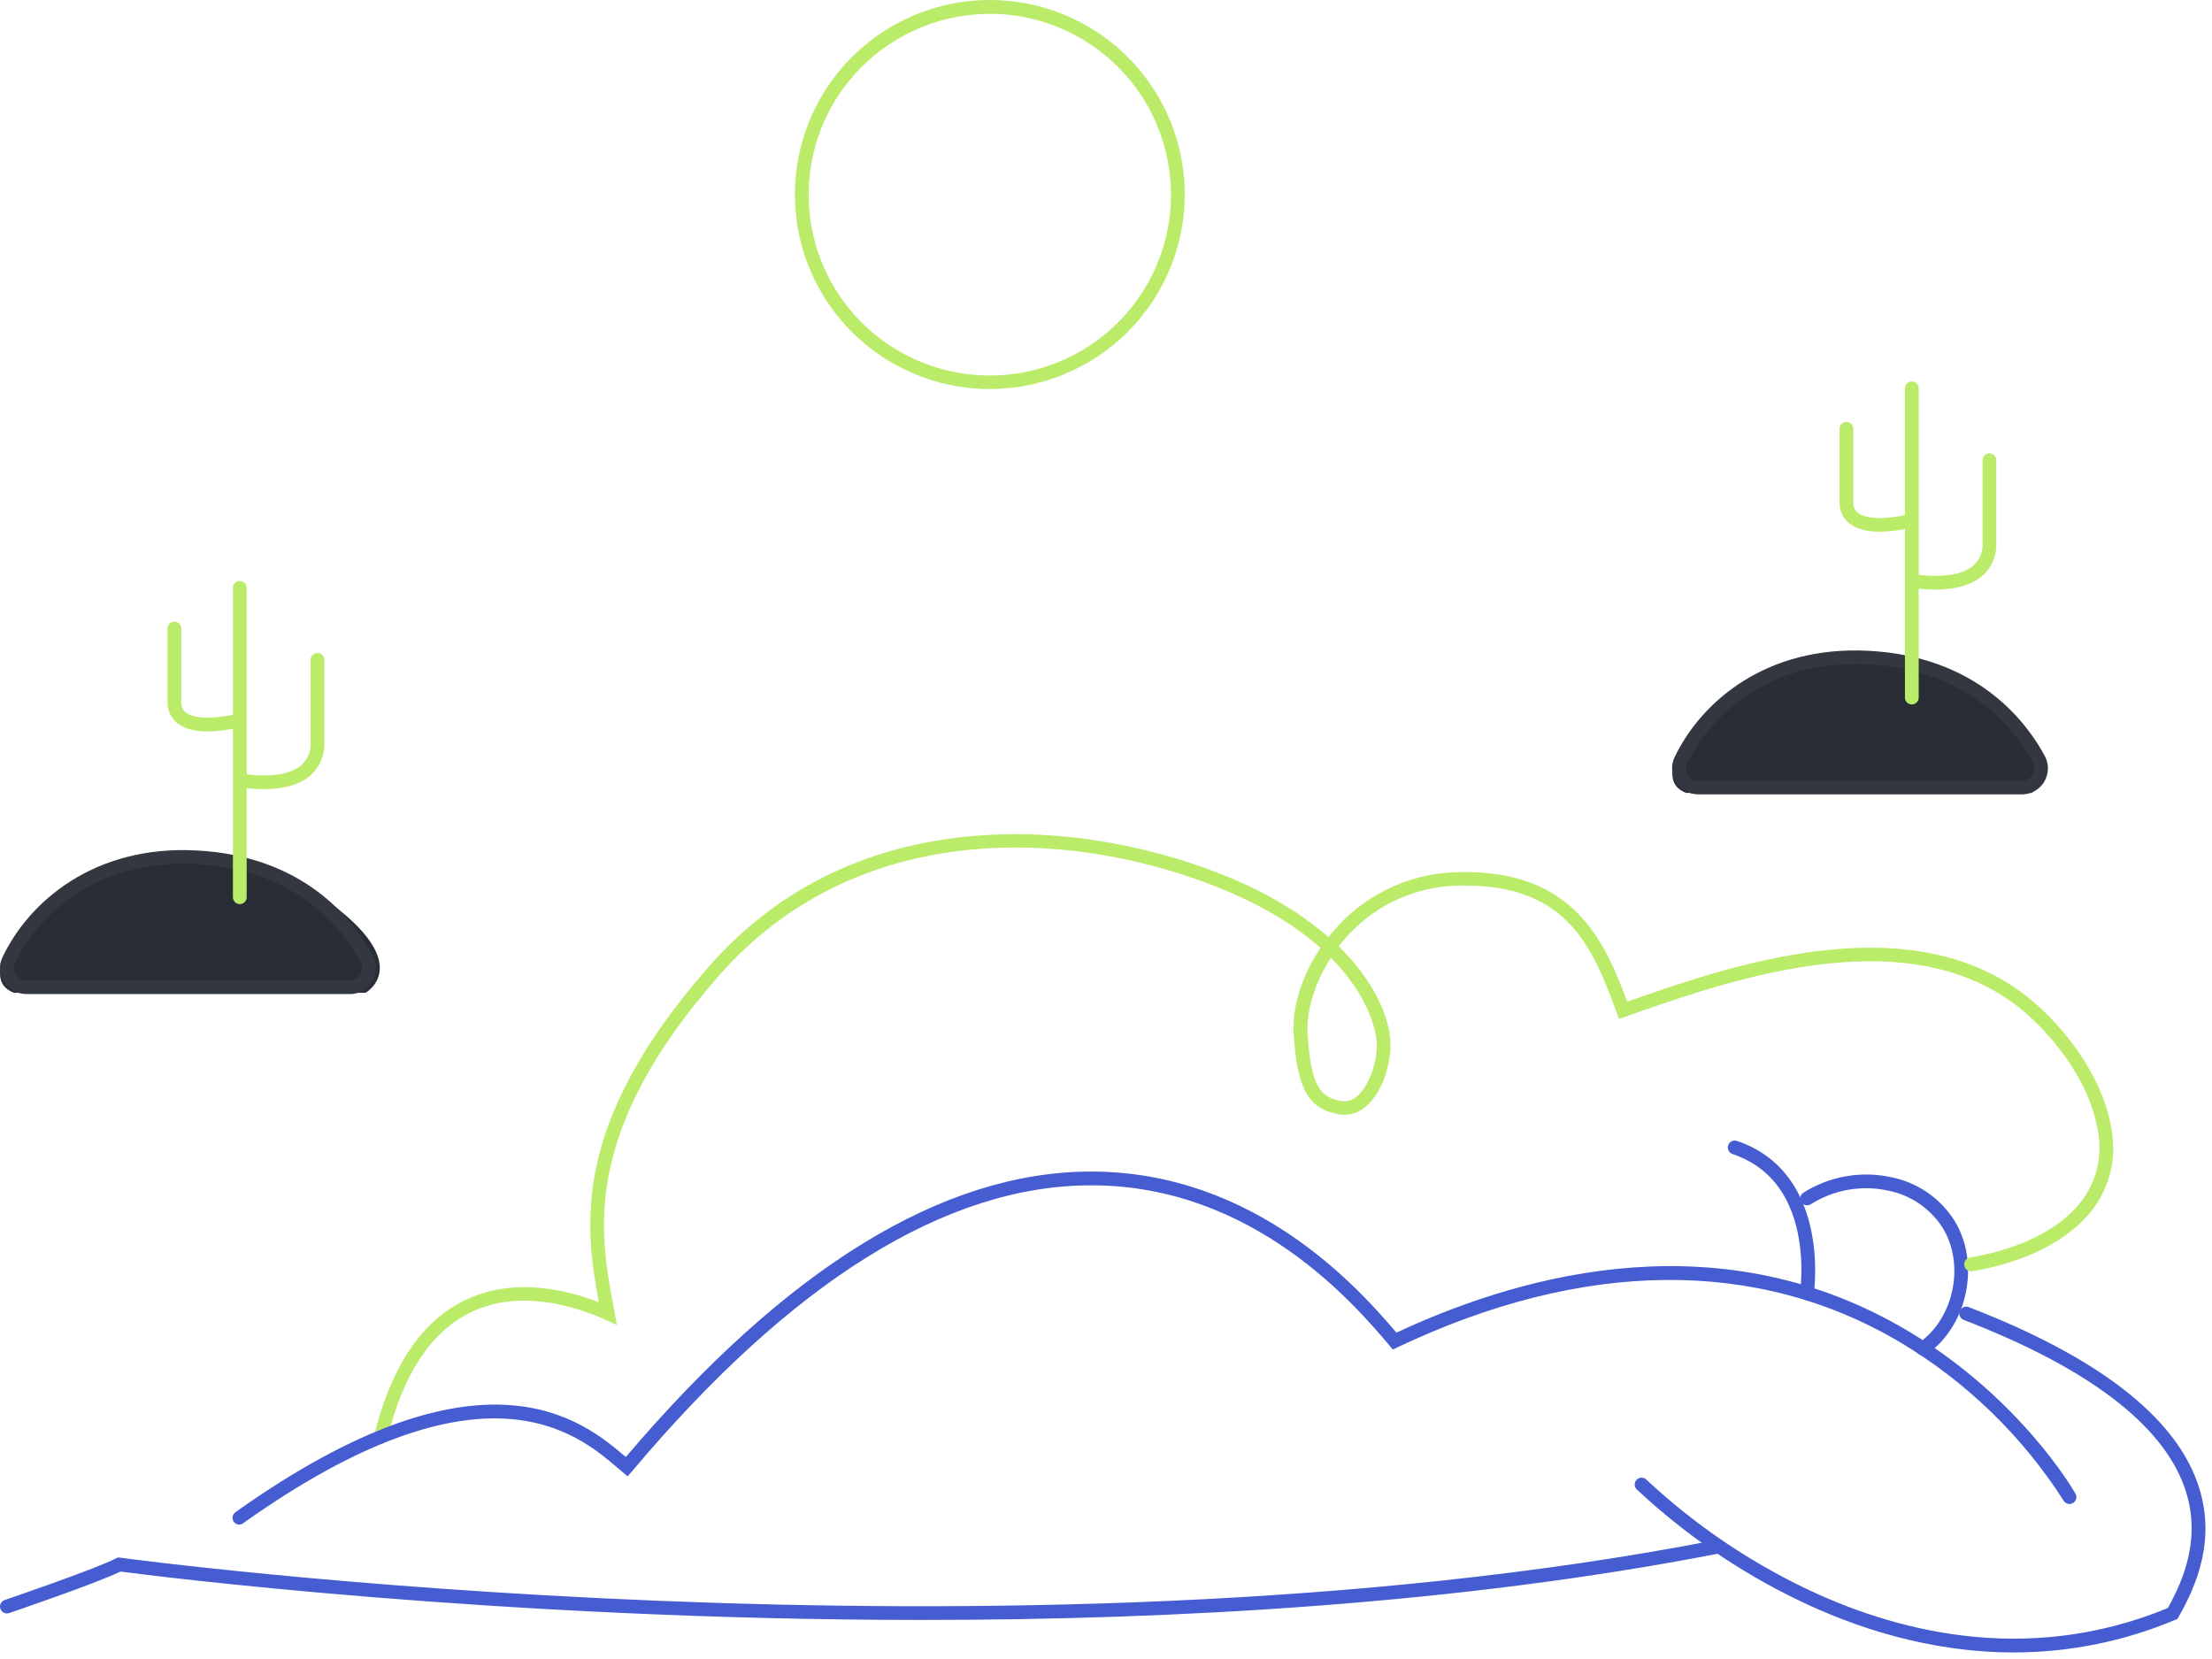 <svg width="332" height="249" viewBox="0 0 332 249" fill="none" xmlns="http://www.w3.org/2000/svg">
<g clip-path="url(#clip0_1_22)">
<path d="M2.101 149.008H54.863C54.863 149.008 63.94 144.01 44.722 132.304C25.505 120.598 6.331 136.522 6.331 136.522C6.331 136.522 0.073 143.461 0.073 144.639C0.073 145.816 -0.572 147.982 2.101 149.008Z" fill="#282D36"/>
</g>
<g clip-path="url(#clip1_1_22)">
<path d="M253.064 119.008H304.901C304.901 119.008 313.818 114.01 294.938 102.304C276.058 90.598 257.22 106.522 257.22 106.522C257.22 106.522 251.071 113.461 251.071 114.639C251.071 115.816 250.438 117.982 253.064 119.008Z" fill="#282D36"/>
</g>
<path d="M138.4 243.138C74.703 243.138 22.642 236.478 18.094 235.874C14.117 237.769 1.91 241.923 1.38 242.102C1.252 242.147 1.116 242.166 0.98 242.159C0.844 242.151 0.711 242.117 0.588 242.059C0.466 242 0.356 241.918 0.265 241.817C0.174 241.716 0.104 241.598 0.059 241.47C0.014 241.342 -0.006 241.206 0.002 241.071C0.009 240.935 0.043 240.802 0.102 240.68C0.16 240.557 0.243 240.448 0.344 240.357C0.445 240.266 0.564 240.197 0.692 240.151C0.823 240.11 13.924 235.647 17.433 233.896L17.715 233.752L18.032 233.793C19.36 233.978 151.577 251.694 257.309 231.197C257.578 231.146 257.857 231.202 258.084 231.356C258.311 231.509 258.468 231.746 258.52 232.015C258.572 232.283 258.515 232.561 258.362 232.788C258.208 233.015 257.97 233.171 257.701 233.223C218.92 240.742 176.568 243.138 138.4 243.138Z" fill="#455DD1"/>
<path d="M302.241 248.014C289.491 248.014 278.2 244.196 269.764 240.103C260.927 235.816 252.79 230.223 245.625 223.514C245.444 223.318 245.346 223.059 245.352 222.792C245.358 222.525 245.467 222.271 245.657 222.083C245.847 221.895 246.103 221.788 246.37 221.785C246.638 221.782 246.896 221.882 247.091 222.065C254.106 228.623 262.072 234.088 270.72 238.277C283.794 244.594 303.81 250.232 325.368 241.353C327.77 237.055 330.508 230.6 327.852 223.17C324.46 213.708 313.32 205.276 294.734 198.107C294.479 198.009 294.273 197.813 294.162 197.564C294.051 197.314 294.044 197.03 294.143 196.775C294.241 196.52 294.437 196.315 294.688 196.204C294.938 196.093 295.222 196.086 295.478 196.185C314.655 203.58 326.194 212.424 329.793 222.477C332.8 230.882 329.634 238.03 326.992 242.671L326.82 242.98L326.49 243.118C318.817 246.352 310.571 248.016 302.241 248.014V248.014Z" fill="#455DD1"/>
<path d="M288.597 203.436C288.378 203.436 288.166 203.366 287.989 203.237C287.813 203.109 287.682 202.927 287.615 202.72C287.549 202.512 287.55 202.289 287.619 202.082C287.688 201.875 287.82 201.695 287.998 201.568C293.283 197.86 294.955 189.785 291.576 184.292C290.667 182.862 289.479 181.631 288.081 180.672C286.683 179.712 285.106 179.045 283.443 178.709C279.424 177.821 275.217 178.562 271.745 180.769C271.517 180.902 271.247 180.943 270.99 180.883C270.733 180.823 270.509 180.667 270.364 180.447C270.218 180.227 270.163 179.96 270.209 179.701C270.255 179.442 270.398 179.21 270.61 179.053C272.563 177.807 274.743 176.957 277.025 176.553C279.308 176.149 281.647 176.198 283.911 176.697C285.844 177.091 287.677 177.872 289.299 178.992C290.922 180.111 292.3 181.548 293.351 183.214C297.274 189.586 295.34 198.952 289.223 203.251C289.041 203.381 288.82 203.447 288.597 203.436V203.436Z" fill="#455DD1"/>
<path d="M271.188 195.121C271.135 195.127 271.082 195.127 271.03 195.121C270.896 195.101 270.767 195.054 270.651 194.984C270.535 194.914 270.434 194.822 270.354 194.713C270.274 194.603 270.217 194.479 270.185 194.348C270.153 194.216 270.148 194.08 270.169 193.946C270.532 190.972 270.416 187.958 269.825 185.02C268.546 178.943 265.25 174.967 260.02 173.202C259.891 173.157 259.773 173.087 259.671 172.997C259.569 172.906 259.487 172.796 259.427 172.673C259.368 172.55 259.334 172.417 259.327 172.281C259.319 172.145 259.338 172.009 259.384 171.881C259.429 171.752 259.499 171.634 259.59 171.532C259.681 171.431 259.791 171.348 259.914 171.289C260.037 171.23 260.17 171.196 260.307 171.189C260.443 171.181 260.579 171.2 260.708 171.246C274.904 176.052 272.254 194.063 272.227 194.242C272.19 194.489 272.064 194.715 271.873 194.876C271.682 195.038 271.438 195.125 271.188 195.121Z" fill="#455DD1"/>
<path d="M57.164 216.736C57.008 216.734 56.854 216.697 56.714 216.628C56.574 216.559 56.451 216.46 56.354 216.337C56.257 216.215 56.189 216.073 56.154 215.921C56.119 215.769 56.118 215.611 56.152 215.459C58.677 205.159 63.246 198.334 69.728 195.175C76.967 191.646 84.907 193.527 89.882 195.457C87.784 184.154 85.589 168.746 106.397 145.063C116.374 133.726 129.365 127.169 145.012 125.576C161.348 123.907 175.619 128.233 182.672 130.952C190.021 133.795 195.45 137.194 199.385 140.655C199.86 140.044 200.363 139.46 200.892 138.897C203.254 136.36 206.117 134.339 209.3 132.962C212.484 131.584 215.918 130.878 219.388 130.89C236.295 130.664 240.85 141.328 244.235 150.343C259.999 144.782 285.521 136.143 303.108 148.716C308.93 152.884 315.742 161.248 316.96 169.762C317.322 171.847 317.242 173.984 316.725 176.036C316.208 178.088 315.266 180.009 313.96 181.676C309.143 187.814 300.645 190.025 296.021 190.801C295.747 190.847 295.467 190.782 295.241 190.621C295.015 190.46 294.863 190.216 294.817 189.943C294.771 189.67 294.836 189.39 294.998 189.164C295.159 188.939 295.403 188.787 295.677 188.741C300.012 188.013 307.932 185.995 312.336 180.371C313.468 178.923 314.283 177.253 314.726 175.47C315.17 173.688 315.232 171.832 314.909 170.023C313.781 162.106 307.382 154.285 301.904 150.364C284.853 138.155 259.243 147.192 243.967 152.596L243.004 152.932L242.653 151.985C239.157 142.605 235.545 132.916 219.946 132.916H219.436C216.245 132.901 213.085 133.547 210.156 134.813C207.227 136.079 204.593 137.937 202.42 140.27C201.883 140.84 201.388 141.431 200.927 142.028C206.487 147.466 208.496 152.864 208.682 156.221C208.84 159.352 207.663 163.706 205.117 165.965C204.583 166.481 203.937 166.866 203.23 167.091C202.522 167.316 201.771 167.375 201.037 167.263C196.365 166.487 194.631 163.39 194.156 154.999C193.943 151.03 195.47 146.347 198.188 142.268C194.562 139.041 189.367 135.711 181.929 132.841C159.531 124.196 128.34 123.227 107.945 146.388C87.199 169.975 90.006 185.006 92.057 195.979L92.587 198.856L90.791 198.046C86.442 196.102 78.034 193.369 70.602 196.995C64.698 199.872 60.501 206.237 58.127 215.912C58.081 216.137 57.962 216.34 57.787 216.49C57.613 216.639 57.393 216.726 57.164 216.736ZM199.75 143.745C197.156 147.762 196.096 151.985 196.255 154.923C196.695 163.115 198.195 164.736 201.388 165.265C201.819 165.324 202.258 165.283 202.67 165.143C203.082 165.004 203.456 164.77 203.762 164.461C205.523 162.896 206.782 159.339 206.631 156.359C206.61 155.988 206.218 150.234 199.75 143.745Z" fill="#BBEC69"/>
<path d="M290.496 88.496C289.463 88.499 288.432 88.419 287.413 88.256C287.145 88.206 286.907 88.052 286.751 87.829C286.596 87.605 286.534 87.329 286.58 87.061C286.629 86.793 286.782 86.554 287.007 86.399C287.231 86.243 287.509 86.182 287.778 86.23C287.833 86.23 293.42 87.192 296.131 84.926C296.619 84.503 297.003 83.972 297.251 83.377C297.499 82.781 297.606 82.136 297.562 81.492V69.071C297.562 68.798 297.671 68.536 297.865 68.343C298.058 68.149 298.321 68.041 298.595 68.041C298.868 68.041 299.131 68.149 299.324 68.343C299.518 68.536 299.627 68.798 299.627 69.071V81.486C299.67 82.431 299.496 83.374 299.12 84.242C298.743 85.111 298.173 85.882 297.452 86.498C295.512 88.119 292.663 88.496 290.496 88.496Z" fill="#BBEC69"/>
<path d="M282.177 79.803C280.546 79.803 278.805 79.529 277.601 78.588C277.111 78.203 276.719 77.709 276.457 77.144C276.196 76.58 276.071 75.962 276.094 75.34V64.353C276.094 64.08 276.203 63.818 276.396 63.625C276.59 63.432 276.852 63.324 277.126 63.324C277.4 63.324 277.662 63.432 277.856 63.625C278.05 63.818 278.158 64.08 278.158 64.353V75.34C278.133 75.647 278.182 75.955 278.302 76.238C278.421 76.522 278.608 76.772 278.846 76.967C280.512 78.265 284.585 77.654 286.016 77.263C286.282 77.196 286.563 77.238 286.798 77.378C287.033 77.518 287.202 77.746 287.269 78.011C287.335 78.276 287.294 78.557 287.153 78.791C287.012 79.025 286.784 79.194 286.519 79.261C285.096 79.605 283.64 79.787 282.177 79.803V79.803Z" fill="#BBEC69"/>
<path d="M303.459 119.224H254.88C254.219 119.228 253.569 119.064 252.989 118.747C252.41 118.429 251.922 117.97 251.57 117.412C251.214 116.849 251.008 116.205 250.971 115.541C250.933 114.876 251.066 114.213 251.357 113.614C255.307 105.374 265.036 96.88 280.408 97.677C296.462 98.501 303.9 107.922 306.907 113.47C307.228 114.065 307.389 114.733 307.375 115.408C307.36 116.084 307.17 116.744 306.824 117.324C306.477 117.905 305.986 118.385 305.397 118.72C304.809 119.054 304.143 119.23 303.466 119.231L303.459 119.224ZM278.406 99.682C261.252 99.682 254.46 111.959 253.242 114.5C253.103 114.786 253.039 115.102 253.056 115.419C253.073 115.736 253.17 116.044 253.339 116.313C253.504 116.577 253.735 116.793 254.008 116.943C254.282 117.092 254.589 117.168 254.901 117.164H303.48C303.804 117.167 304.123 117.084 304.405 116.926C304.686 116.767 304.922 116.537 305.087 116.259C305.252 115.981 305.341 115.665 305.345 115.341C305.349 115.018 305.269 114.7 305.111 114.418C302.31 109.254 295.367 100.479 280.34 99.703C279.651 99.696 279.012 99.682 278.406 99.682Z" fill="#323740"/>
<path d="M39.548 118.448C38.516 118.451 37.485 118.371 36.466 118.208C36.328 118.189 36.195 118.143 36.075 118.072C35.956 118.001 35.852 117.906 35.77 117.793C35.688 117.681 35.63 117.553 35.599 117.418C35.567 117.282 35.564 117.142 35.589 117.005C35.613 116.868 35.665 116.738 35.742 116.622C35.818 116.506 35.917 116.406 36.033 116.329C36.15 116.252 36.28 116.2 36.417 116.175C36.554 116.149 36.694 116.152 36.83 116.182C36.886 116.182 42.473 117.151 45.184 114.885C45.67 114.46 46.053 113.93 46.301 113.335C46.549 112.739 46.657 112.095 46.615 111.451V99.037C46.615 98.901 46.642 98.767 46.694 98.642C46.745 98.517 46.822 98.404 46.917 98.308C47.013 98.213 47.127 98.137 47.252 98.085C47.377 98.033 47.512 98.007 47.647 98.007C47.783 98.007 47.917 98.033 48.042 98.085C48.167 98.137 48.281 98.213 48.377 98.308C48.473 98.404 48.549 98.517 48.601 98.642C48.653 98.767 48.679 98.901 48.679 99.037V111.451C48.722 112.397 48.549 113.34 48.172 114.208C47.795 115.077 47.225 115.848 46.505 116.464C44.565 118.084 41.702 118.448 39.548 118.448Z" fill="#BBEC69"/>
<path d="M31.229 109.783C29.599 109.783 27.858 109.508 26.654 108.574C26.165 108.187 25.773 107.691 25.512 107.126C25.25 106.561 25.125 105.942 25.147 105.319V94.333C25.147 94.06 25.255 93.798 25.449 93.605C25.642 93.412 25.905 93.303 26.179 93.303C26.453 93.303 26.715 93.412 26.909 93.605C27.102 93.798 27.211 94.06 27.211 94.333V105.319C27.185 105.626 27.234 105.934 27.354 106.218C27.474 106.501 27.661 106.751 27.899 106.947C29.564 108.245 33.734 107.579 35.069 107.242C35.2 107.209 35.337 107.202 35.471 107.222C35.605 107.242 35.734 107.288 35.85 107.358C35.967 107.427 36.068 107.519 36.149 107.627C36.23 107.736 36.288 107.859 36.321 107.991C36.354 108.122 36.361 108.258 36.341 108.392C36.321 108.526 36.275 108.654 36.206 108.77C36.136 108.886 36.044 108.988 35.935 109.068C35.826 109.149 35.703 109.207 35.571 109.24C34.149 109.584 32.693 109.766 31.229 109.783V109.783Z" fill="#BBEC69"/>
<path d="M52.512 149.197H3.933C3.269 149.196 2.617 149.027 2.037 148.706C1.457 148.385 0.968 147.921 0.616 147.36C0.265 146.798 0.062 146.157 0.027 145.496C-0.008 144.835 0.126 144.175 0.417 143.58C4.366 135.34 14.096 126.846 29.468 127.643C45.521 128.467 52.959 137.888 55.959 143.436C56.282 144.031 56.445 144.699 56.431 145.376C56.417 146.052 56.228 146.714 55.881 147.295C55.534 147.877 55.042 148.358 54.453 148.693C53.863 149.027 53.197 149.203 52.519 149.204L52.512 149.197ZM27.438 129.648C10.284 129.648 3.492 141.925 2.274 144.466C2.135 144.751 2.071 145.068 2.088 145.385C2.105 145.702 2.202 146.009 2.371 146.279C2.536 146.543 2.766 146.761 3.039 146.911C3.313 147.062 3.621 147.139 3.933 147.137H52.512C52.835 147.137 53.153 147.054 53.433 146.894C53.714 146.735 53.948 146.505 54.113 146.228C54.278 145.951 54.367 145.635 54.372 145.313C54.377 144.991 54.298 144.673 54.143 144.39C51.342 139.227 44.4 130.451 29.372 129.675C28.704 129.696 28.064 129.648 27.438 129.648Z" fill="#323740"/>
<path d="M148.57 58.393C142.783 58.395 137.125 56.683 132.313 53.476C127.5 50.268 123.749 45.708 121.534 40.373C119.318 35.038 118.738 29.167 119.867 23.502C120.996 17.838 123.782 12.635 127.875 8.552C131.967 4.468 137.181 1.687 142.857 0.561C148.533 -0.566 154.416 0.013 159.763 2.224C165.109 4.434 169.678 8.178 172.893 12.98C176.107 17.783 177.822 23.428 177.821 29.203C177.812 36.942 174.727 44.362 169.243 49.834C163.76 55.306 156.325 58.384 148.57 58.393ZM148.57 2.087C143.191 2.086 137.933 3.676 133.46 6.657C128.987 9.638 125.501 13.876 123.441 18.835C121.382 23.793 120.843 29.25 121.891 34.514C122.94 39.779 125.529 44.614 129.332 48.41C133.135 52.206 137.98 54.791 143.255 55.839C148.53 56.886 153.998 56.35 158.968 54.296C163.937 52.242 168.185 48.764 171.173 44.301C174.161 39.838 175.756 34.592 175.756 29.224C175.753 22.027 172.888 15.126 167.791 10.035C162.694 4.943 155.782 2.078 148.57 2.067V2.087Z" fill="#BBEC69"/>
<path d="M35.929 228.835C35.711 228.835 35.498 228.765 35.322 228.637C35.145 228.508 35.014 228.327 34.948 228.119C34.881 227.911 34.882 227.688 34.951 227.481C35.02 227.274 35.153 227.094 35.33 226.968C72.535 200.538 87.529 213.234 93.928 218.686C118.046 190.279 141.524 175.86 163.722 175.839H163.777C188.369 175.839 203.934 193.349 209.59 200.016C229.544 190.712 258.788 183.31 286.408 199.79C303.129 209.76 311.18 223.576 311.483 224.152C311.558 224.27 311.608 224.401 311.631 224.539C311.653 224.676 311.648 224.817 311.614 224.952C311.581 225.087 311.52 225.215 311.436 225.326C311.352 225.437 311.246 225.53 311.125 225.6C311.004 225.669 310.87 225.713 310.732 225.729C310.593 225.745 310.452 225.733 310.318 225.693C310.185 225.654 310.06 225.587 309.953 225.498C309.845 225.409 309.757 225.299 309.693 225.175C303.501 215.513 295.146 207.416 285.287 201.52C263.798 188.735 237.685 188.982 209.769 202.207L209.046 202.55L208.537 201.939C203.507 195.993 188.204 177.906 163.811 177.906H163.763C141.992 177.906 118.817 192.36 94.878 220.808L94.19 221.591L93.398 220.904L92.587 220.218C86.552 215.095 72.419 203.106 36.521 228.602C36.354 228.741 36.146 228.823 35.929 228.835Z" fill="#455DD1"/>
<path d="M35.991 135.697C35.717 135.697 35.455 135.589 35.261 135.395C35.068 135.202 34.959 134.94 34.959 134.667V88.228C34.959 87.955 35.068 87.693 35.261 87.5C35.455 87.307 35.717 87.198 35.991 87.198C36.265 87.198 36.527 87.307 36.721 87.5C36.914 87.693 37.023 87.955 37.023 88.228V134.667C37.023 134.94 36.914 135.202 36.721 135.395C36.527 135.589 36.265 135.697 35.991 135.697V135.697Z" fill="#BBEC69"/>
<path d="M286.945 105.731C286.671 105.731 286.409 105.623 286.215 105.43C286.022 105.237 285.913 104.975 285.913 104.701V58.283C285.913 58.01 286.022 57.748 286.215 57.555C286.409 57.362 286.671 57.253 286.945 57.253C287.219 57.253 287.482 57.362 287.675 57.555C287.869 57.748 287.977 58.01 287.977 58.283V104.701C287.977 104.975 287.869 105.237 287.675 105.43C287.482 105.623 287.219 105.731 286.945 105.731V105.731Z" fill="#BBEC69"/>
<defs>
<clipPath id="clip0_1_22">
<rect width="57" height="21" fill="white" transform="translate(0 128)"/>
</clipPath>
<clipPath id="clip1_1_22">
<rect width="56" height="21" fill="white" transform="translate(251 98)"/>
</clipPath>
</defs>
</svg>
